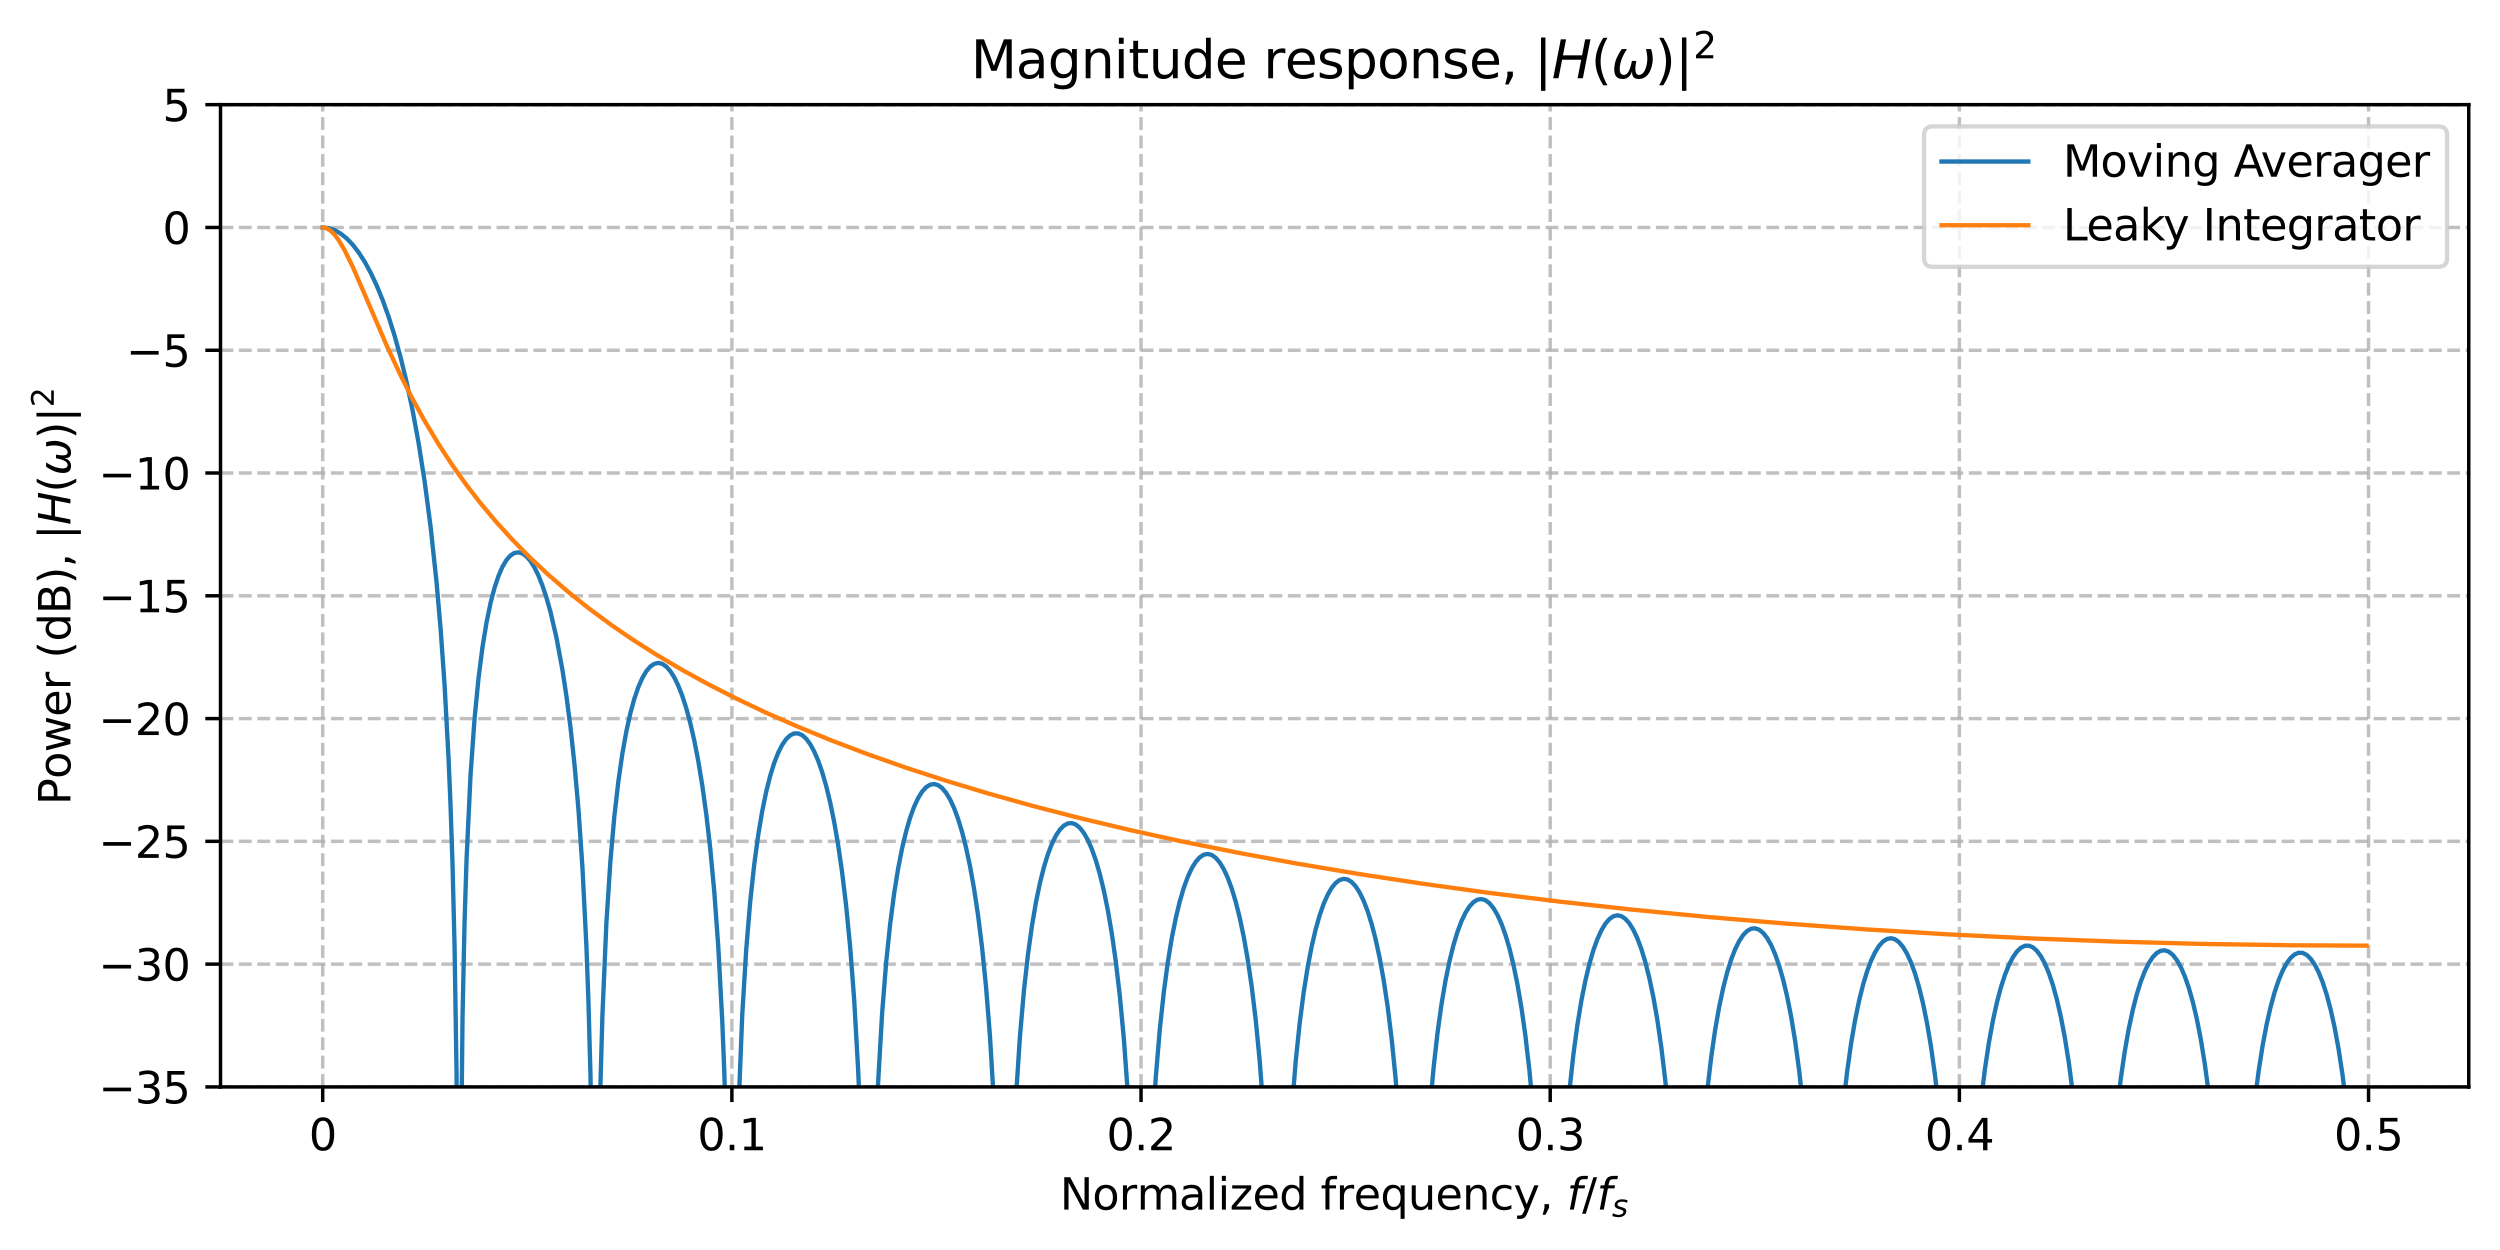 <?xml version="1.0" encoding="utf-8" standalone="no"?>
<!DOCTYPE svg PUBLIC "-//W3C//DTD SVG 1.1//EN"
  "http://www.w3.org/Graphics/SVG/1.1/DTD/svg11.dtd">
<svg xmlns:xlink="http://www.w3.org/1999/xlink" width="576pt" height="288pt" viewBox="0 0 576 288" xmlns="http://www.w3.org/2000/svg" version="1.1">
 <defs>
  <style type="text/css">*{stroke-linejoin: round; stroke-linecap: butt}</style>
 </defs>
 <g id="figure_1">
  <g id="patch_1">
   <path d="M 0 288 
L 576 288 
L 576 0 
L 0 0 
z
" style="fill: #ffffff"/>
  </g>
  <g id="axes_1">
   <g id="patch_2">
    <path d="M 50.805 250.422 
L 568.8 250.422 
L 568.8 24.12 
L 50.805 24.12 
z
" style="fill: #ffffff"/>
   </g>
   <g id="matplotlib.axis_1">
    <g id="xtick_1">
     <g id="line2d_1">
      <path d="M 74.35 250.422 
L 74.35 24.12 
" clip-path="url(#peb4219fd8f)" style="fill: none; stroke-dasharray: 2.96,1.28; stroke-dashoffset: 0; stroke: #b0b0b0; stroke-opacity: 0.8; stroke-width: 0.8"/>
     </g>
     <g id="line2d_2">
      <defs>
       <path id="m7672cf0f9c" d="M 0 0 
L 0 3.5 
" style="stroke: #000000; stroke-width: 0.8"/>
      </defs>
      <g>
       <use xlink:href="#m7672cf0f9c" x="74.35" y="250.422" style="stroke: #000000; stroke-width: 0.8"/>
      </g>
     </g>
     <g id="text_1">
      <!-- 0 -->
      <g transform="translate(71.169 265.02) scale(0.1 -0.1)">
       <defs>
        <path id="DejaVuSans-30" d="M 2034 4250 
Q 1547 4250 1301 3770 
Q 1056 3291 1056 2328 
Q 1056 1369 1301 889 
Q 1547 409 2034 409 
Q 2525 409 2770 889 
Q 3016 1369 3016 2328 
Q 3016 3291 2770 3770 
Q 2525 4250 2034 4250 
z
M 2034 4750 
Q 2819 4750 3233 4129 
Q 3647 3509 3647 2328 
Q 3647 1150 3233 529 
Q 2819 -91 2034 -91 
Q 1250 -91 836 529 
Q 422 1150 422 2328 
Q 422 3509 836 4129 
Q 1250 4750 2034 4750 
z
" transform="scale(0.016)"/>
       </defs>
       <use xlink:href="#DejaVuSans-30"/>
      </g>
     </g>
    </g>
    <g id="xtick_2">
     <g id="line2d_3">
      <path d="M 168.623 250.422 
L 168.623 24.12 
" clip-path="url(#peb4219fd8f)" style="fill: none; stroke-dasharray: 2.96,1.28; stroke-dashoffset: 0; stroke: #b0b0b0; stroke-opacity: 0.8; stroke-width: 0.8"/>
     </g>
     <g id="line2d_4">
      <g>
       <use xlink:href="#m7672cf0f9c" x="168.623" y="250.422" style="stroke: #000000; stroke-width: 0.8"/>
      </g>
     </g>
     <g id="text_2">
      <!-- 0.1 -->
      <g transform="translate(160.671 265.02) scale(0.1 -0.1)">
       <defs>
        <path id="DejaVuSans-2e" d="M 684 794 
L 1344 794 
L 1344 0 
L 684 0 
L 684 794 
z
" transform="scale(0.016)"/>
        <path id="DejaVuSans-31" d="M 794 531 
L 1825 531 
L 1825 4091 
L 703 3866 
L 703 4441 
L 1819 4666 
L 2450 4666 
L 2450 531 
L 3481 531 
L 3481 0 
L 794 0 
L 794 531 
z
" transform="scale(0.016)"/>
       </defs>
       <use xlink:href="#DejaVuSans-30"/>
       <use xlink:href="#DejaVuSans-2e" transform="translate(63.623 0)"/>
       <use xlink:href="#DejaVuSans-31" transform="translate(95.41 0)"/>
      </g>
     </g>
    </g>
    <g id="xtick_3">
     <g id="line2d_5">
      <path d="M 262.896 250.422 
L 262.896 24.12 
" clip-path="url(#peb4219fd8f)" style="fill: none; stroke-dasharray: 2.96,1.28; stroke-dashoffset: 0; stroke: #b0b0b0; stroke-opacity: 0.8; stroke-width: 0.8"/>
     </g>
     <g id="line2d_6">
      <g>
       <use xlink:href="#m7672cf0f9c" x="262.896" y="250.422" style="stroke: #000000; stroke-width: 0.8"/>
      </g>
     </g>
     <g id="text_3">
      <!-- 0.2 -->
      <g transform="translate(254.944 265.02) scale(0.1 -0.1)">
       <defs>
        <path id="DejaVuSans-32" d="M 1228 531 
L 3431 531 
L 3431 0 
L 469 0 
L 469 531 
Q 828 903 1448 1529 
Q 2069 2156 2228 2338 
Q 2531 2678 2651 2914 
Q 2772 3150 2772 3378 
Q 2772 3750 2511 3984 
Q 2250 4219 1831 4219 
Q 1534 4219 1204 4116 
Q 875 4013 500 3803 
L 500 4441 
Q 881 4594 1212 4672 
Q 1544 4750 1819 4750 
Q 2544 4750 2975 4387 
Q 3406 4025 3406 3419 
Q 3406 3131 3298 2873 
Q 3191 2616 2906 2266 
Q 2828 2175 2409 1742 
Q 1991 1309 1228 531 
z
" transform="scale(0.016)"/>
       </defs>
       <use xlink:href="#DejaVuSans-30"/>
       <use xlink:href="#DejaVuSans-2e" transform="translate(63.623 0)"/>
       <use xlink:href="#DejaVuSans-32" transform="translate(95.41 0)"/>
      </g>
     </g>
    </g>
    <g id="xtick_4">
     <g id="line2d_7">
      <path d="M 357.169 250.422 
L 357.169 24.12 
" clip-path="url(#peb4219fd8f)" style="fill: none; stroke-dasharray: 2.96,1.28; stroke-dashoffset: 0; stroke: #b0b0b0; stroke-opacity: 0.8; stroke-width: 0.8"/>
     </g>
     <g id="line2d_8">
      <g>
       <use xlink:href="#m7672cf0f9c" x="357.169" y="250.422" style="stroke: #000000; stroke-width: 0.8"/>
      </g>
     </g>
     <g id="text_4">
      <!-- 0.3 -->
      <g transform="translate(349.217 265.02) scale(0.1 -0.1)">
       <defs>
        <path id="DejaVuSans-33" d="M 2597 2516 
Q 3050 2419 3304 2112 
Q 3559 1806 3559 1356 
Q 3559 666 3084 287 
Q 2609 -91 1734 -91 
Q 1441 -91 1130 -33 
Q 819 25 488 141 
L 488 750 
Q 750 597 1062 519 
Q 1375 441 1716 441 
Q 2309 441 2620 675 
Q 2931 909 2931 1356 
Q 2931 1769 2642 2001 
Q 2353 2234 1838 2234 
L 1294 2234 
L 1294 2753 
L 1863 2753 
Q 2328 2753 2575 2939 
Q 2822 3125 2822 3475 
Q 2822 3834 2567 4026 
Q 2313 4219 1838 4219 
Q 1578 4219 1281 4162 
Q 984 4106 628 3988 
L 628 4550 
Q 988 4650 1302 4700 
Q 1616 4750 1894 4750 
Q 2613 4750 3031 4423 
Q 3450 4097 3450 3541 
Q 3450 3153 3228 2886 
Q 3006 2619 2597 2516 
z
" transform="scale(0.016)"/>
       </defs>
       <use xlink:href="#DejaVuSans-30"/>
       <use xlink:href="#DejaVuSans-2e" transform="translate(63.623 0)"/>
       <use xlink:href="#DejaVuSans-33" transform="translate(95.41 0)"/>
      </g>
     </g>
    </g>
    <g id="xtick_5">
     <g id="line2d_9">
      <path d="M 451.442 250.422 
L 451.442 24.12 
" clip-path="url(#peb4219fd8f)" style="fill: none; stroke-dasharray: 2.96,1.28; stroke-dashoffset: 0; stroke: #b0b0b0; stroke-opacity: 0.8; stroke-width: 0.8"/>
     </g>
     <g id="line2d_10">
      <g>
       <use xlink:href="#m7672cf0f9c" x="451.442" y="250.422" style="stroke: #000000; stroke-width: 0.8"/>
      </g>
     </g>
     <g id="text_5">
      <!-- 0.4 -->
      <g transform="translate(443.49 265.02) scale(0.1 -0.1)">
       <defs>
        <path id="DejaVuSans-34" d="M 2419 4116 
L 825 1625 
L 2419 1625 
L 2419 4116 
z
M 2253 4666 
L 3047 4666 
L 3047 1625 
L 3713 1625 
L 3713 1100 
L 3047 1100 
L 3047 0 
L 2419 0 
L 2419 1100 
L 313 1100 
L 313 1709 
L 2253 4666 
z
" transform="scale(0.016)"/>
       </defs>
       <use xlink:href="#DejaVuSans-30"/>
       <use xlink:href="#DejaVuSans-2e" transform="translate(63.623 0)"/>
       <use xlink:href="#DejaVuSans-34" transform="translate(95.41 0)"/>
      </g>
     </g>
    </g>
    <g id="xtick_6">
     <g id="line2d_11">
      <path d="M 545.715 250.422 
L 545.715 24.12 
" clip-path="url(#peb4219fd8f)" style="fill: none; stroke-dasharray: 2.96,1.28; stroke-dashoffset: 0; stroke: #b0b0b0; stroke-opacity: 0.8; stroke-width: 0.8"/>
     </g>
     <g id="line2d_12">
      <g>
       <use xlink:href="#m7672cf0f9c" x="545.715" y="250.422" style="stroke: #000000; stroke-width: 0.8"/>
      </g>
     </g>
     <g id="text_6">
      <!-- 0.5 -->
      <g transform="translate(537.764 265.02) scale(0.1 -0.1)">
       <defs>
        <path id="DejaVuSans-35" d="M 691 4666 
L 3169 4666 
L 3169 4134 
L 1269 4134 
L 1269 2991 
Q 1406 3038 1543 3061 
Q 1681 3084 1819 3084 
Q 2600 3084 3056 2656 
Q 3513 2228 3513 1497 
Q 3513 744 3044 326 
Q 2575 -91 1722 -91 
Q 1428 -91 1123 -41 
Q 819 9 494 109 
L 494 744 
Q 775 591 1075 516 
Q 1375 441 1709 441 
Q 2250 441 2565 725 
Q 2881 1009 2881 1497 
Q 2881 1984 2565 2268 
Q 2250 2553 1709 2553 
Q 1456 2553 1204 2497 
Q 953 2441 691 2322 
L 691 4666 
z
" transform="scale(0.016)"/>
       </defs>
       <use xlink:href="#DejaVuSans-30"/>
       <use xlink:href="#DejaVuSans-2e" transform="translate(63.623 0)"/>
       <use xlink:href="#DejaVuSans-35" transform="translate(95.41 0)"/>
      </g>
     </g>
    </g>
    <g id="text_7">
     <!-- Normalized frequency, $f/f_s$ -->
     <g transform="translate(244.202 278.7) scale(0.1 -0.1)">
      <defs>
       <path id="DejaVuSans-4e" d="M 628 4666 
L 1478 4666 
L 3547 763 
L 3547 4666 
L 4159 4666 
L 4159 0 
L 3309 0 
L 1241 3903 
L 1241 0 
L 628 0 
L 628 4666 
z
" transform="scale(0.016)"/>
       <path id="DejaVuSans-6f" d="M 1959 3097 
Q 1497 3097 1228 2736 
Q 959 2375 959 1747 
Q 959 1119 1226 758 
Q 1494 397 1959 397 
Q 2419 397 2687 759 
Q 2956 1122 2956 1747 
Q 2956 2369 2687 2733 
Q 2419 3097 1959 3097 
z
M 1959 3584 
Q 2709 3584 3137 3096 
Q 3566 2609 3566 1747 
Q 3566 888 3137 398 
Q 2709 -91 1959 -91 
Q 1206 -91 779 398 
Q 353 888 353 1747 
Q 353 2609 779 3096 
Q 1206 3584 1959 3584 
z
" transform="scale(0.016)"/>
       <path id="DejaVuSans-72" d="M 2631 2963 
Q 2534 3019 2420 3045 
Q 2306 3072 2169 3072 
Q 1681 3072 1420 2755 
Q 1159 2438 1159 1844 
L 1159 0 
L 581 0 
L 581 3500 
L 1159 3500 
L 1159 2956 
Q 1341 3275 1631 3429 
Q 1922 3584 2338 3584 
Q 2397 3584 2469 3576 
Q 2541 3569 2628 3553 
L 2631 2963 
z
" transform="scale(0.016)"/>
       <path id="DejaVuSans-6d" d="M 3328 2828 
Q 3544 3216 3844 3400 
Q 4144 3584 4550 3584 
Q 5097 3584 5394 3201 
Q 5691 2819 5691 2113 
L 5691 0 
L 5113 0 
L 5113 2094 
Q 5113 2597 4934 2840 
Q 4756 3084 4391 3084 
Q 3944 3084 3684 2787 
Q 3425 2491 3425 1978 
L 3425 0 
L 2847 0 
L 2847 2094 
Q 2847 2600 2669 2842 
Q 2491 3084 2119 3084 
Q 1678 3084 1418 2786 
Q 1159 2488 1159 1978 
L 1159 0 
L 581 0 
L 581 3500 
L 1159 3500 
L 1159 2956 
Q 1356 3278 1631 3431 
Q 1906 3584 2284 3584 
Q 2666 3584 2933 3390 
Q 3200 3197 3328 2828 
z
" transform="scale(0.016)"/>
       <path id="DejaVuSans-61" d="M 2194 1759 
Q 1497 1759 1228 1600 
Q 959 1441 959 1056 
Q 959 750 1161 570 
Q 1363 391 1709 391 
Q 2188 391 2477 730 
Q 2766 1069 2766 1631 
L 2766 1759 
L 2194 1759 
z
M 3341 1997 
L 3341 0 
L 2766 0 
L 2766 531 
Q 2569 213 2275 61 
Q 1981 -91 1556 -91 
Q 1019 -91 701 211 
Q 384 513 384 1019 
Q 384 1609 779 1909 
Q 1175 2209 1959 2209 
L 2766 2209 
L 2766 2266 
Q 2766 2663 2505 2880 
Q 2244 3097 1772 3097 
Q 1472 3097 1187 3025 
Q 903 2953 641 2809 
L 641 3341 
Q 956 3463 1253 3523 
Q 1550 3584 1831 3584 
Q 2591 3584 2966 3190 
Q 3341 2797 3341 1997 
z
" transform="scale(0.016)"/>
       <path id="DejaVuSans-6c" d="M 603 4863 
L 1178 4863 
L 1178 0 
L 603 0 
L 603 4863 
z
" transform="scale(0.016)"/>
       <path id="DejaVuSans-69" d="M 603 3500 
L 1178 3500 
L 1178 0 
L 603 0 
L 603 3500 
z
M 603 4863 
L 1178 4863 
L 1178 4134 
L 603 4134 
L 603 4863 
z
" transform="scale(0.016)"/>
       <path id="DejaVuSans-7a" d="M 353 3500 
L 3084 3500 
L 3084 2975 
L 922 459 
L 3084 459 
L 3084 0 
L 275 0 
L 275 525 
L 2438 3041 
L 353 3041 
L 353 3500 
z
" transform="scale(0.016)"/>
       <path id="DejaVuSans-65" d="M 3597 1894 
L 3597 1613 
L 953 1613 
Q 991 1019 1311 708 
Q 1631 397 2203 397 
Q 2534 397 2845 478 
Q 3156 559 3463 722 
L 3463 178 
Q 3153 47 2828 -22 
Q 2503 -91 2169 -91 
Q 1331 -91 842 396 
Q 353 884 353 1716 
Q 353 2575 817 3079 
Q 1281 3584 2069 3584 
Q 2775 3584 3186 3129 
Q 3597 2675 3597 1894 
z
M 3022 2063 
Q 3016 2534 2758 2815 
Q 2500 3097 2075 3097 
Q 1594 3097 1305 2825 
Q 1016 2553 972 2059 
L 3022 2063 
z
" transform="scale(0.016)"/>
       <path id="DejaVuSans-64" d="M 2906 2969 
L 2906 4863 
L 3481 4863 
L 3481 0 
L 2906 0 
L 2906 525 
Q 2725 213 2448 61 
Q 2172 -91 1784 -91 
Q 1150 -91 751 415 
Q 353 922 353 1747 
Q 353 2572 751 3078 
Q 1150 3584 1784 3584 
Q 2172 3584 2448 3432 
Q 2725 3281 2906 2969 
z
M 947 1747 
Q 947 1113 1208 752 
Q 1469 391 1925 391 
Q 2381 391 2643 752 
Q 2906 1113 2906 1747 
Q 2906 2381 2643 2742 
Q 2381 3103 1925 3103 
Q 1469 3103 1208 2742 
Q 947 2381 947 1747 
z
" transform="scale(0.016)"/>
       <path id="DejaVuSans-20" transform="scale(0.016)"/>
       <path id="DejaVuSans-66" d="M 2375 4863 
L 2375 4384 
L 1825 4384 
Q 1516 4384 1395 4259 
Q 1275 4134 1275 3809 
L 1275 3500 
L 2222 3500 
L 2222 3053 
L 1275 3053 
L 1275 0 
L 697 0 
L 697 3053 
L 147 3053 
L 147 3500 
L 697 3500 
L 697 3744 
Q 697 4328 969 4595 
Q 1241 4863 1831 4863 
L 2375 4863 
z
" transform="scale(0.016)"/>
       <path id="DejaVuSans-71" d="M 947 1747 
Q 947 1113 1208 752 
Q 1469 391 1925 391 
Q 2381 391 2643 752 
Q 2906 1113 2906 1747 
Q 2906 2381 2643 2742 
Q 2381 3103 1925 3103 
Q 1469 3103 1208 2742 
Q 947 2381 947 1747 
z
M 2906 525 
Q 2725 213 2448 61 
Q 2172 -91 1784 -91 
Q 1150 -91 751 415 
Q 353 922 353 1747 
Q 353 2572 751 3078 
Q 1150 3584 1784 3584 
Q 2172 3584 2448 3432 
Q 2725 3281 2906 2969 
L 2906 3500 
L 3481 3500 
L 3481 -1331 
L 2906 -1331 
L 2906 525 
z
" transform="scale(0.016)"/>
       <path id="DejaVuSans-75" d="M 544 1381 
L 544 3500 
L 1119 3500 
L 1119 1403 
Q 1119 906 1312 657 
Q 1506 409 1894 409 
Q 2359 409 2629 706 
Q 2900 1003 2900 1516 
L 2900 3500 
L 3475 3500 
L 3475 0 
L 2900 0 
L 2900 538 
Q 2691 219 2414 64 
Q 2138 -91 1772 -91 
Q 1169 -91 856 284 
Q 544 659 544 1381 
z
M 1991 3584 
L 1991 3584 
z
" transform="scale(0.016)"/>
       <path id="DejaVuSans-6e" d="M 3513 2113 
L 3513 0 
L 2938 0 
L 2938 2094 
Q 2938 2591 2744 2837 
Q 2550 3084 2163 3084 
Q 1697 3084 1428 2787 
Q 1159 2491 1159 1978 
L 1159 0 
L 581 0 
L 581 3500 
L 1159 3500 
L 1159 2956 
Q 1366 3272 1645 3428 
Q 1925 3584 2291 3584 
Q 2894 3584 3203 3211 
Q 3513 2838 3513 2113 
z
" transform="scale(0.016)"/>
       <path id="DejaVuSans-63" d="M 3122 3366 
L 3122 2828 
Q 2878 2963 2633 3030 
Q 2388 3097 2138 3097 
Q 1578 3097 1268 2742 
Q 959 2388 959 1747 
Q 959 1106 1268 751 
Q 1578 397 2138 397 
Q 2388 397 2633 464 
Q 2878 531 3122 666 
L 3122 134 
Q 2881 22 2623 -34 
Q 2366 -91 2075 -91 
Q 1284 -91 818 406 
Q 353 903 353 1747 
Q 353 2603 823 3093 
Q 1294 3584 2113 3584 
Q 2378 3584 2631 3529 
Q 2884 3475 3122 3366 
z
" transform="scale(0.016)"/>
       <path id="DejaVuSans-79" d="M 2059 -325 
Q 1816 -950 1584 -1140 
Q 1353 -1331 966 -1331 
L 506 -1331 
L 506 -850 
L 844 -850 
Q 1081 -850 1212 -737 
Q 1344 -625 1503 -206 
L 1606 56 
L 191 3500 
L 800 3500 
L 1894 763 
L 2988 3500 
L 3597 3500 
L 2059 -325 
z
" transform="scale(0.016)"/>
       <path id="DejaVuSans-2c" d="M 750 794 
L 1409 794 
L 1409 256 
L 897 -744 
L 494 -744 
L 750 256 
L 750 794 
z
" transform="scale(0.016)"/>
       <path id="DejaVuSans-Oblique-66" d="M 3059 4863 
L 2969 4384 
L 2419 4384 
Q 2106 4384 1964 4261 
Q 1822 4138 1753 3809 
L 1691 3500 
L 2638 3500 
L 2553 3053 
L 1606 3053 
L 1013 0 
L 434 0 
L 1031 3053 
L 481 3053 
L 563 3500 
L 1113 3500 
L 1159 3744 
Q 1278 4363 1576 4613 
Q 1875 4863 2516 4863 
L 3059 4863 
z
" transform="scale(0.016)"/>
       <path id="DejaVuSans-2f" d="M 1625 4666 
L 2156 4666 
L 531 -594 
L 0 -594 
L 1625 4666 
z
" transform="scale(0.016)"/>
       <path id="DejaVuSans-Oblique-73" d="M 3200 3397 
L 3091 2853 
Q 2863 2978 2609 3040 
Q 2356 3103 2088 3103 
Q 1634 3103 1373 2948 
Q 1113 2794 1113 2528 
Q 1113 2219 1719 2053 
Q 1766 2041 1788 2034 
L 1972 1978 
Q 2547 1819 2739 1644 
Q 2931 1469 2931 1166 
Q 2931 609 2489 259 
Q 2047 -91 1331 -91 
Q 1053 -91 747 -37 
Q 441 16 72 128 
L 184 722 
Q 500 559 806 475 
Q 1113 391 1394 391 
Q 1816 391 2080 572 
Q 2344 753 2344 1031 
Q 2344 1331 1650 1516 
L 1591 1531 
L 1394 1581 
Q 956 1697 753 1886 
Q 550 2075 550 2369 
Q 550 2928 970 3256 
Q 1391 3584 2113 3584 
Q 2397 3584 2667 3537 
Q 2938 3491 3200 3397 
z
" transform="scale(0.016)"/>
      </defs>
      <use xlink:href="#DejaVuSans-4e" transform="translate(0 0.016)"/>
      <use xlink:href="#DejaVuSans-6f" transform="translate(74.805 0.016)"/>
      <use xlink:href="#DejaVuSans-72" transform="translate(135.986 0.016)"/>
      <use xlink:href="#DejaVuSans-6d" transform="translate(177.1 0.016)"/>
      <use xlink:href="#DejaVuSans-61" transform="translate(274.512 0.016)"/>
      <use xlink:href="#DejaVuSans-6c" transform="translate(335.791 0.016)"/>
      <use xlink:href="#DejaVuSans-69" transform="translate(363.574 0.016)"/>
      <use xlink:href="#DejaVuSans-7a" transform="translate(391.357 0.016)"/>
      <use xlink:href="#DejaVuSans-65" transform="translate(443.848 0.016)"/>
      <use xlink:href="#DejaVuSans-64" transform="translate(505.371 0.016)"/>
      <use xlink:href="#DejaVuSans-20" transform="translate(568.848 0.016)"/>
      <use xlink:href="#DejaVuSans-66" transform="translate(600.635 0.016)"/>
      <use xlink:href="#DejaVuSans-72" transform="translate(635.84 0.016)"/>
      <use xlink:href="#DejaVuSans-65" transform="translate(676.953 0.016)"/>
      <use xlink:href="#DejaVuSans-71" transform="translate(738.477 0.016)"/>
      <use xlink:href="#DejaVuSans-75" transform="translate(801.953 0.016)"/>
      <use xlink:href="#DejaVuSans-65" transform="translate(865.332 0.016)"/>
      <use xlink:href="#DejaVuSans-6e" transform="translate(926.855 0.016)"/>
      <use xlink:href="#DejaVuSans-63" transform="translate(990.234 0.016)"/>
      <use xlink:href="#DejaVuSans-79" transform="translate(1045.215 0.016)"/>
      <use xlink:href="#DejaVuSans-2c" transform="translate(1104.395 0.016)"/>
      <use xlink:href="#DejaVuSans-20" transform="translate(1136.182 0.016)"/>
      <use xlink:href="#DejaVuSans-Oblique-66" transform="translate(1167.969 0.016)"/>
      <use xlink:href="#DejaVuSans-2f" transform="translate(1203.174 0.016)"/>
      <use xlink:href="#DejaVuSans-Oblique-66" transform="translate(1236.865 0.016)"/>
      <use xlink:href="#DejaVuSans-Oblique-73" transform="translate(1272.07 -16.391) scale(0.7)"/>
     </g>
    </g>
   </g>
   <g id="matplotlib.axis_2">
    <g id="ytick_1">
     <g id="line2d_13">
      <path d="M 50.805 250.422 
L 568.8 250.422 
" clip-path="url(#peb4219fd8f)" style="fill: none; stroke-dasharray: 2.96,1.28; stroke-dashoffset: 0; stroke: #b0b0b0; stroke-opacity: 0.8; stroke-width: 0.8"/>
     </g>
     <g id="line2d_14">
      <defs>
       <path id="m9026d14efa" d="M 0 0 
L -3.5 0 
" style="stroke: #000000; stroke-width: 0.8"/>
      </defs>
      <g>
       <use xlink:href="#m9026d14efa" x="50.805" y="250.422" style="stroke: #000000; stroke-width: 0.8"/>
      </g>
     </g>
     <g id="text_8">
      <!-- −35 -->
      <g transform="translate(22.7 254.221) scale(0.1 -0.1)">
       <defs>
        <path id="DejaVuSans-2212" d="M 678 2272 
L 4684 2272 
L 4684 1741 
L 678 1741 
L 678 2272 
z
" transform="scale(0.016)"/>
       </defs>
       <use xlink:href="#DejaVuSans-2212"/>
       <use xlink:href="#DejaVuSans-33" transform="translate(83.789 0)"/>
       <use xlink:href="#DejaVuSans-35" transform="translate(147.412 0)"/>
      </g>
     </g>
    </g>
    <g id="ytick_2">
     <g id="line2d_15">
      <path d="M 50.805 222.134 
L 568.8 222.134 
" clip-path="url(#peb4219fd8f)" style="fill: none; stroke-dasharray: 2.96,1.28; stroke-dashoffset: 0; stroke: #b0b0b0; stroke-opacity: 0.8; stroke-width: 0.8"/>
     </g>
     <g id="line2d_16">
      <g>
       <use xlink:href="#m9026d14efa" x="50.805" y="222.134" style="stroke: #000000; stroke-width: 0.8"/>
      </g>
     </g>
     <g id="text_9">
      <!-- −30 -->
      <g transform="translate(22.7 225.933) scale(0.1 -0.1)">
       <use xlink:href="#DejaVuSans-2212"/>
       <use xlink:href="#DejaVuSans-33" transform="translate(83.789 0)"/>
       <use xlink:href="#DejaVuSans-30" transform="translate(147.412 0)"/>
      </g>
     </g>
    </g>
    <g id="ytick_3">
     <g id="line2d_17">
      <path d="M 50.805 193.846 
L 568.8 193.846 
" clip-path="url(#peb4219fd8f)" style="fill: none; stroke-dasharray: 2.96,1.28; stroke-dashoffset: 0; stroke: #b0b0b0; stroke-opacity: 0.8; stroke-width: 0.8"/>
     </g>
     <g id="line2d_18">
      <g>
       <use xlink:href="#m9026d14efa" x="50.805" y="193.846" style="stroke: #000000; stroke-width: 0.8"/>
      </g>
     </g>
     <g id="text_10">
      <!-- −25 -->
      <g transform="translate(22.7 197.646) scale(0.1 -0.1)">
       <use xlink:href="#DejaVuSans-2212"/>
       <use xlink:href="#DejaVuSans-32" transform="translate(83.789 0)"/>
       <use xlink:href="#DejaVuSans-35" transform="translate(147.412 0)"/>
      </g>
     </g>
    </g>
    <g id="ytick_4">
     <g id="line2d_19">
      <path d="M 50.805 165.559 
L 568.8 165.559 
" clip-path="url(#peb4219fd8f)" style="fill: none; stroke-dasharray: 2.96,1.28; stroke-dashoffset: 0; stroke: #b0b0b0; stroke-opacity: 0.8; stroke-width: 0.8"/>
     </g>
     <g id="line2d_20">
      <g>
       <use xlink:href="#m9026d14efa" x="50.805" y="165.559" style="stroke: #000000; stroke-width: 0.8"/>
      </g>
     </g>
     <g id="text_11">
      <!-- −20 -->
      <g transform="translate(22.7 169.358) scale(0.1 -0.1)">
       <use xlink:href="#DejaVuSans-2212"/>
       <use xlink:href="#DejaVuSans-32" transform="translate(83.789 0)"/>
       <use xlink:href="#DejaVuSans-30" transform="translate(147.412 0)"/>
      </g>
     </g>
    </g>
    <g id="ytick_5">
     <g id="line2d_21">
      <path d="M 50.805 137.271 
L 568.8 137.271 
" clip-path="url(#peb4219fd8f)" style="fill: none; stroke-dasharray: 2.96,1.28; stroke-dashoffset: 0; stroke: #b0b0b0; stroke-opacity: 0.8; stroke-width: 0.8"/>
     </g>
     <g id="line2d_22">
      <g>
       <use xlink:href="#m9026d14efa" x="50.805" y="137.271" style="stroke: #000000; stroke-width: 0.8"/>
      </g>
     </g>
     <g id="text_12">
      <!-- −15 -->
      <g transform="translate(22.7 141.07) scale(0.1 -0.1)">
       <use xlink:href="#DejaVuSans-2212"/>
       <use xlink:href="#DejaVuSans-31" transform="translate(83.789 0)"/>
       <use xlink:href="#DejaVuSans-35" transform="translate(147.412 0)"/>
      </g>
     </g>
    </g>
    <g id="ytick_6">
     <g id="line2d_23">
      <path d="M 50.805 108.983 
L 568.8 108.983 
" clip-path="url(#peb4219fd8f)" style="fill: none; stroke-dasharray: 2.96,1.28; stroke-dashoffset: 0; stroke: #b0b0b0; stroke-opacity: 0.8; stroke-width: 0.8"/>
     </g>
     <g id="line2d_24">
      <g>
       <use xlink:href="#m9026d14efa" x="50.805" y="108.983" style="stroke: #000000; stroke-width: 0.8"/>
      </g>
     </g>
     <g id="text_13">
      <!-- −10 -->
      <g transform="translate(22.7 112.782) scale(0.1 -0.1)">
       <use xlink:href="#DejaVuSans-2212"/>
       <use xlink:href="#DejaVuSans-31" transform="translate(83.789 0)"/>
       <use xlink:href="#DejaVuSans-30" transform="translate(147.412 0)"/>
      </g>
     </g>
    </g>
    <g id="ytick_7">
     <g id="line2d_25">
      <path d="M 50.805 80.695 
L 568.8 80.695 
" clip-path="url(#peb4219fd8f)" style="fill: none; stroke-dasharray: 2.96,1.28; stroke-dashoffset: 0; stroke: #b0b0b0; stroke-opacity: 0.8; stroke-width: 0.8"/>
     </g>
     <g id="line2d_26">
      <g>
       <use xlink:href="#m9026d14efa" x="50.805" y="80.695" style="stroke: #000000; stroke-width: 0.8"/>
      </g>
     </g>
     <g id="text_14">
      <!-- −5 -->
      <g transform="translate(29.062 84.495) scale(0.1 -0.1)">
       <use xlink:href="#DejaVuSans-2212"/>
       <use xlink:href="#DejaVuSans-35" transform="translate(83.789 0)"/>
      </g>
     </g>
    </g>
    <g id="ytick_8">
     <g id="line2d_27">
      <path d="M 50.805 52.408 
L 568.8 52.408 
" clip-path="url(#peb4219fd8f)" style="fill: none; stroke-dasharray: 2.96,1.28; stroke-dashoffset: 0; stroke: #b0b0b0; stroke-opacity: 0.8; stroke-width: 0.8"/>
     </g>
     <g id="line2d_28">
      <g>
       <use xlink:href="#m9026d14efa" x="50.805" y="52.408" style="stroke: #000000; stroke-width: 0.8"/>
      </g>
     </g>
     <g id="text_15">
      <!-- 0 -->
      <g transform="translate(37.442 56.207) scale(0.1 -0.1)">
       <use xlink:href="#DejaVuSans-30"/>
      </g>
     </g>
    </g>
    <g id="ytick_9">
     <g id="line2d_29">
      <path d="M 50.805 24.12 
L 568.8 24.12 
" clip-path="url(#peb4219fd8f)" style="fill: none; stroke-dasharray: 2.96,1.28; stroke-dashoffset: 0; stroke: #b0b0b0; stroke-opacity: 0.8; stroke-width: 0.8"/>
     </g>
     <g id="line2d_30">
      <g>
       <use xlink:href="#m9026d14efa" x="50.805" y="24.12" style="stroke: #000000; stroke-width: 0.8"/>
      </g>
     </g>
     <g id="text_16">
      <!-- 5 -->
      <g transform="translate(37.442 27.919) scale(0.1 -0.1)">
       <use xlink:href="#DejaVuSans-35"/>
      </g>
     </g>
    </g>
    <g id="text_17">
     <!-- Power (dB), $|H(\omega)|^2$ -->
     <g transform="translate(16.3 185.471) rotate(-90) scale(0.1 -0.1)">
      <defs>
       <path id="DejaVuSans-50" d="M 1259 4147 
L 1259 2394 
L 2053 2394 
Q 2494 2394 2734 2622 
Q 2975 2850 2975 3272 
Q 2975 3691 2734 3919 
Q 2494 4147 2053 4147 
L 1259 4147 
z
M 628 4666 
L 2053 4666 
Q 2838 4666 3239 4311 
Q 3641 3956 3641 3272 
Q 3641 2581 3239 2228 
Q 2838 1875 2053 1875 
L 1259 1875 
L 1259 0 
L 628 0 
L 628 4666 
z
" transform="scale(0.016)"/>
       <path id="DejaVuSans-77" d="M 269 3500 
L 844 3500 
L 1563 769 
L 2278 3500 
L 2956 3500 
L 3675 769 
L 4391 3500 
L 4966 3500 
L 4050 0 
L 3372 0 
L 2619 2869 
L 1863 0 
L 1184 0 
L 269 3500 
z
" transform="scale(0.016)"/>
       <path id="DejaVuSans-28" d="M 1984 4856 
Q 1566 4138 1362 3434 
Q 1159 2731 1159 2009 
Q 1159 1288 1364 580 
Q 1569 -128 1984 -844 
L 1484 -844 
Q 1016 -109 783 600 
Q 550 1309 550 2009 
Q 550 2706 781 3412 
Q 1013 4119 1484 4856 
L 1984 4856 
z
" transform="scale(0.016)"/>
       <path id="DejaVuSans-42" d="M 1259 2228 
L 1259 519 
L 2272 519 
Q 2781 519 3026 730 
Q 3272 941 3272 1375 
Q 3272 1813 3026 2020 
Q 2781 2228 2272 2228 
L 1259 2228 
z
M 1259 4147 
L 1259 2741 
L 2194 2741 
Q 2656 2741 2882 2914 
Q 3109 3088 3109 3444 
Q 3109 3797 2882 3972 
Q 2656 4147 2194 4147 
L 1259 4147 
z
M 628 4666 
L 2241 4666 
Q 2963 4666 3353 4366 
Q 3744 4066 3744 3513 
Q 3744 3084 3544 2831 
Q 3344 2578 2956 2516 
Q 3422 2416 3680 2098 
Q 3938 1781 3938 1306 
Q 3938 681 3513 340 
Q 3088 0 2303 0 
L 628 0 
L 628 4666 
z
" transform="scale(0.016)"/>
       <path id="DejaVuSans-29" d="M 513 4856 
L 1013 4856 
Q 1481 4119 1714 3412 
Q 1947 2706 1947 2009 
Q 1947 1309 1714 600 
Q 1481 -109 1013 -844 
L 513 -844 
Q 928 -128 1133 580 
Q 1338 1288 1338 2009 
Q 1338 2731 1133 3434 
Q 928 4138 513 4856 
z
" transform="scale(0.016)"/>
       <path id="DejaVuSans-7c" d="M 1344 4891 
L 1344 -1509 
L 813 -1509 
L 813 4891 
L 1344 4891 
z
" transform="scale(0.016)"/>
       <path id="DejaVuSans-Oblique-48" d="M 1081 4666 
L 1716 4666 
L 1344 2753 
L 3634 2753 
L 4006 4666 
L 4641 4666 
L 3731 0 
L 3097 0 
L 3531 2222 
L 1241 2222 
L 806 0 
L 172 0 
L 1081 4666 
z
" transform="scale(0.016)"/>
       <path id="DejaVuSans-Oblique-3c9" d="M 1369 -91 
Q 72 -91 434 1766 
Q 575 2500 1256 3500 
L 1875 3500 
Q 1231 2500 1088 1750 
Q 819 397 1519 397 
Q 2166 397 2478 2078 
L 3009 2078 
Q 2669 388 3316 397 
Q 4013 403 4275 1750 
Q 4419 2500 4169 3500 
L 4788 3500 
Q 5075 2500 4934 1766 
Q 4578 -94 3278 -91 
Q 2428 -88 2503 844 
Q 2194 -91 1369 -91 
z
" transform="scale(0.016)"/>
      </defs>
      <use xlink:href="#DejaVuSans-50" transform="translate(0 0.766)"/>
      <use xlink:href="#DejaVuSans-6f" transform="translate(60.303 0.766)"/>
      <use xlink:href="#DejaVuSans-77" transform="translate(121.484 0.766)"/>
      <use xlink:href="#DejaVuSans-65" transform="translate(203.271 0.766)"/>
      <use xlink:href="#DejaVuSans-72" transform="translate(264.795 0.766)"/>
      <use xlink:href="#DejaVuSans-20" transform="translate(305.908 0.766)"/>
      <use xlink:href="#DejaVuSans-28" transform="translate(337.695 0.766)"/>
      <use xlink:href="#DejaVuSans-64" transform="translate(376.709 0.766)"/>
      <use xlink:href="#DejaVuSans-42" transform="translate(440.186 0.766)"/>
      <use xlink:href="#DejaVuSans-29" transform="translate(508.789 0.766)"/>
      <use xlink:href="#DejaVuSans-2c" transform="translate(547.803 0.766)"/>
      <use xlink:href="#DejaVuSans-20" transform="translate(579.59 0.766)"/>
      <use xlink:href="#DejaVuSans-7c" transform="translate(611.377 0.766)"/>
      <use xlink:href="#DejaVuSans-Oblique-48" transform="translate(645.068 0.766)"/>
      <use xlink:href="#DejaVuSans-28" transform="translate(720.264 0.766)"/>
      <use xlink:href="#DejaVuSans-Oblique-3c9" transform="translate(759.277 0.766)"/>
      <use xlink:href="#DejaVuSans-29" transform="translate(843.018 0.766)"/>
      <use xlink:href="#DejaVuSans-7c" transform="translate(882.031 0.766)"/>
      <use xlink:href="#DejaVuSans-32" transform="translate(916.68 39.047) scale(0.7)"/>
     </g>
    </g>
   </g>
   <g id="line2d_31">
    <path d="M 74.35 52.408 
L 75.731 52.564 
L 77.112 53.033 
L 78.493 53.819 
L 79.874 54.929 
L 81.255 56.37 
L 82.636 58.156 
L 84.017 60.302 
L 85.398 62.828 
L 86.779 65.761 
L 88.159 69.133 
L 89.54 72.985 
L 90.921 77.372 
L 92.302 82.362 
L 93.683 88.05 
L 95.064 94.561 
L 96.445 102.077 
L 97.826 110.864 
L 99.207 121.343 
L 100.588 134.234 
L 101.509 144.804 
L 102.429 157.806 
L 103.35 174.768 
L 103.81 185.721 
L 104.271 199.473 
L 104.731 218.084 
L 105.191 247.355 
L 105.439 289 
M 105.986 289 
L 106.572 234.11 
L 107.032 212.5 
L 107.493 197.975 
L 108.413 178.564 
L 109.334 165.634 
L 110.255 156.214 
L 111.175 149.026 
L 112.096 143.404 
L 113.017 138.955 
L 113.937 135.435 
L 114.858 132.676 
L 115.779 130.563 
L 116.699 129.017 
L 117.62 127.976 
L 118.54 127.399 
L 119.461 127.256 
L 120.382 127.528 
L 121.302 128.201 
L 122.223 129.272 
L 123.144 130.744 
L 124.064 132.627 
L 124.985 134.939 
L 125.905 137.707 
L 126.826 140.97 
L 128.207 146.914 
L 129.588 154.369 
L 130.509 160.391 
L 131.429 167.492 
L 132.35 175.996 
L 133.271 186.437 
L 134.191 199.786 
L 135.112 218.099 
L 135.572 230.571 
L 136.032 247.178 
L 136.493 272.141 
L 136.641 289 
M 137.762 289 
L 137.874 275.386 
L 138.334 250.257 
L 138.794 233.983 
L 139.715 212.597 
L 140.636 198.404 
L 141.556 188.002 
L 142.477 179.978 
L 143.398 173.61 
L 144.318 168.48 
L 145.239 164.323 
L 146.159 160.966 
L 147.08 158.286 
L 148.001 156.197 
L 148.921 154.637 
L 149.842 153.56 
L 150.763 152.935 
L 151.683 152.74 
L 152.604 152.961 
L 153.525 153.592 
L 154.445 154.634 
L 155.366 156.097 
L 156.286 157.996 
L 157.207 160.358 
L 158.128 163.218 
L 159.048 166.627 
L 159.969 170.656 
L 160.89 175.4 
L 161.81 180.997 
L 162.731 187.646 
L 163.652 195.654 
L 164.572 205.518 
L 165.493 218.125 
L 166.413 235.315 
L 166.874 246.883 
L 167.334 262.011 
L 167.853 289 
M 169.417 289 
L 169.636 274.972 
L 170.096 256.882 
L 171.017 233.77 
L 171.937 218.66 
L 172.858 207.634 
L 173.779 199.126 
L 174.699 192.353 
L 175.62 186.867 
L 176.54 182.388 
L 177.461 178.732 
L 178.382 175.772 
L 179.302 173.417 
L 180.223 171.601 
L 181.144 170.279 
L 182.064 169.415 
L 182.985 168.986 
L 183.905 168.979 
L 184.826 169.385 
L 185.747 170.206 
L 186.667 171.449 
L 187.588 173.129 
L 188.509 175.269 
L 189.429 177.906 
L 190.35 181.087 
L 191.271 184.879 
L 192.191 189.374 
L 193.112 194.704 
L 194.032 201.057 
L 194.953 208.722 
L 195.874 218.162 
L 196.794 230.194 
L 197.715 246.467 
L 198.175 257.285 
L 198.636 271.202 
L 199.056 289 
M 201.065 289 
L 201.398 274.389 
L 202.318 249.449 
L 203.239 233.469 
L 204.159 221.897 
L 205.08 212.994 
L 206.001 205.907 
L 206.921 200.155 
L 207.842 195.444 
L 208.763 191.577 
L 209.683 188.423 
L 210.604 185.885 
L 211.525 183.897 
L 212.445 182.408 
L 213.366 181.384 
L 214.286 180.798 
L 215.207 180.637 
L 216.128 180.891 
L 217.048 181.561 
L 217.969 182.652 
L 218.89 184.18 
L 219.81 186.165 
L 220.731 188.643 
L 221.652 191.658 
L 222.572 195.276 
L 223.493 199.584 
L 224.413 204.707 
L 225.334 210.825 
L 226.255 218.21 
L 227.175 227.294 
L 228.096 238.83 
L 229.017 254.304 
L 229.477 264.472 
L 230.242 289 
M 232.7 289 
L 233.159 273.634 
L 234.08 252.824 
L 235.001 238.69 
L 235.921 228.161 
L 236.842 219.923 
L 237.763 213.297 
L 238.683 207.884 
L 239.604 203.431 
L 240.525 199.769 
L 241.445 196.782 
L 242.366 194.385 
L 243.286 192.517 
L 244.207 191.136 
L 245.128 190.209 
L 246.048 189.716 
L 246.969 189.643 
L 247.89 189.986 
L 248.81 190.746 
L 249.731 191.933 
L 250.652 193.564 
L 251.572 195.664 
L 252.493 198.272 
L 253.413 201.44 
L 254.334 205.24 
L 255.255 209.772 
L 256.175 215.177 
L 257.096 221.665 
L 258.017 229.553 
L 258.937 239.367 
L 259.858 252.055 
L 260.779 269.617 
L 261.451 289 
M 264.356 289 
L 264.461 285.136 
L 265.382 262.913 
L 266.302 248.08 
L 267.223 237.114 
L 268.144 228.569 
L 269.064 221.704 
L 269.985 216.096 
L 270.906 211.477 
L 271.826 207.668 
L 272.747 204.547 
L 273.667 202.027 
L 274.588 200.044 
L 275.509 198.552 
L 276.429 197.519 
L 277.35 196.922 
L 278.271 196.747 
L 279.191 196.989 
L 280.112 197.647 
L 281.032 198.731 
L 281.953 200.257 
L 282.874 202.248 
L 283.794 204.742 
L 284.715 207.788 
L 285.636 211.456 
L 286.556 215.84 
L 287.477 221.076 
L 288.398 227.361 
L 289.318 234.996 
L 290.239 244.47 
L 291.159 256.652 
L 292.08 273.331 
L 292.679 289 
M 295.982 289 
L 296.683 271.593 
L 297.604 256.017 
L 298.525 244.605 
L 299.445 235.75 
L 300.366 228.653 
L 301.286 222.857 
L 302.207 218.08 
L 303.128 214.133 
L 304.048 210.889 
L 304.969 208.256 
L 305.89 206.168 
L 306.81 204.576 
L 307.731 203.447 
L 308.652 202.757 
L 309.572 202.491 
L 310.493 202.642 
L 311.413 203.209 
L 312.334 204.201 
L 313.255 205.632 
L 314.175 207.525 
L 315.096 209.915 
L 316.017 212.85 
L 316.937 216.396 
L 317.858 220.644 
L 318.779 225.723 
L 319.699 231.821 
L 320.62 239.22 
L 321.54 248.377 
L 322.461 260.092 
L 323.382 275.971 
L 323.926 289 
M 327.579 289 
L 328.445 270.296 
L 329.366 256.493 
L 330.286 246.115 
L 331.207 237.943 
L 332.128 231.334 
L 333.048 225.909 
L 333.969 221.424 
L 334.89 217.718 
L 335.81 214.677 
L 336.731 212.221 
L 337.652 210.29 
L 338.572 208.842 
L 339.493 207.847 
L 340.413 207.285 
L 341.334 207.143 
L 342.255 207.418 
L 343.175 208.111 
L 344.096 209.233 
L 345.017 210.802 
L 345.937 212.845 
L 346.858 215.4 
L 347.779 218.523 
L 348.699 222.286 
L 349.62 226.794 
L 350.54 232.194 
L 351.461 238.702 
L 352.382 246.653 
L 353.302 256.601 
L 354.223 269.559 
L 355.144 287.706 
L 355.191 289 
M 359.172 289 
L 359.747 276.611 
L 360.667 262.172 
L 361.588 251.402 
L 362.509 242.956 
L 363.429 236.139 
L 364.35 230.546 
L 365.271 225.922 
L 366.191 222.094 
L 367.112 218.945 
L 368.033 216.39 
L 368.953 214.367 
L 369.874 212.832 
L 370.794 211.753 
L 371.715 211.11 
L 372.636 210.888 
L 373.556 211.083 
L 374.477 211.696 
L 375.398 212.737 
L 376.318 214.221 
L 377.239 216.174 
L 378.159 218.635 
L 379.08 221.655 
L 380.001 225.304 
L 380.921 229.682 
L 381.842 234.929 
L 382.763 241.25 
L 383.683 248.96 
L 384.604 258.574 
L 385.525 271.02 
L 386.475 289 
M 390.737 289 
L 391.509 274.031 
L 392.429 261.143 
L 393.35 251.312 
L 394.271 243.502 
L 395.191 237.149 
L 396.112 231.914 
L 397.033 227.576 
L 397.953 223.988 
L 398.874 221.043 
L 399.794 218.668 
L 400.715 216.807 
L 401.636 215.421 
L 402.556 214.483 
L 403.477 213.974 
L 404.398 213.884 
L 405.318 214.211 
L 406.239 214.958 
L 407.16 216.138 
L 408.08 217.77 
L 409.001 219.884 
L 409.921 222.522 
L 410.842 225.742 
L 411.763 229.625 
L 412.683 234.282 
L 413.604 239.874 
L 414.525 246.64 
L 415.445 254.952 
L 416.366 265.443 
L 417.286 279.303 
L 417.78 289 
M 422.275 289 
L 422.81 278.641 
L 423.731 265.198 
L 424.652 255.015 
L 425.572 246.956 
L 426.493 240.412 
L 427.413 235.023 
L 428.334 230.556 
L 429.255 226.855 
L 430.175 223.81 
L 431.096 221.343 
L 432.017 219.397 
L 432.937 217.931 
L 433.858 216.915 
L 434.779 216.331 
L 435.699 216.166 
L 436.62 216.418 
L 437.54 217.09 
L 438.461 218.192 
L 439.382 219.744 
L 440.302 221.773 
L 441.223 224.319 
L 442.144 227.439 
L 443.064 231.21 
L 443.985 235.737 
L 444.906 241.174 
L 445.826 247.747 
L 446.747 255.806 
L 447.667 265.937 
L 448.588 279.223 
L 449.106 289 
M 453.793 289 
L 454.572 275.138 
L 455.493 263.061 
L 456.413 253.733 
L 457.334 246.266 
L 458.255 240.161 
L 459.175 235.114 
L 460.096 230.926 
L 461.017 227.458 
L 461.937 224.615 
L 462.858 222.327 
L 463.779 220.543 
L 464.699 219.227 
L 465.62 218.354 
L 466.54 217.907 
L 467.461 217.878 
L 468.382 218.266 
L 469.302 219.077 
L 470.223 220.324 
L 471.144 222.029 
L 472.064 224.225 
L 472.985 226.957 
L 473.906 230.288 
L 474.826 234.304 
L 475.747 239.127 
L 476.667 244.932 
L 477.588 251.983 
L 478.509 260.699 
L 479.429 271.802 
L 480.35 286.705 
L 480.458 289 
M 485.284 289 
L 485.874 278.361 
L 486.794 265.794 
L 487.715 256.147 
L 488.636 248.449 
L 489.556 242.166 
L 490.477 236.975 
L 491.398 232.664 
L 492.318 229.091 
L 493.239 226.152 
L 494.16 223.777 
L 495.08 221.911 
L 496.001 220.518 
L 496.921 219.57 
L 497.842 219.051 
L 498.763 218.95 
L 499.683 219.265 
L 500.604 220.002 
L 501.525 221.174 
L 502.445 222.8 
L 503.366 224.911 
L 504.286 227.553 
L 505.207 230.783 
L 506.128 234.685 
L 507.048 239.376 
L 507.969 245.021 
L 508.89 251.869 
L 509.81 260.314 
L 510.731 271.022 
L 511.652 285.275 
L 511.837 289 
M 516.74 289 
L 517.636 274.078 
L 518.556 262.724 
L 519.477 253.857 
L 520.398 246.71 
L 521.318 240.842 
L 522.239 235.978 
L 523.16 231.935 
L 524.08 228.588 
L 525.001 225.847 
L 525.921 223.648 
L 526.842 221.944 
L 527.763 220.7 
L 528.683 219.895 
L 529.604 219.514 
L 530.525 219.549 
L 531.445 220.002 
L 532.366 220.881 
L 533.287 222.2 
L 534.207 223.984 
L 535.128 226.268 
L 536.048 229.101 
L 536.969 232.551 
L 537.89 236.711 
L 538.81 241.713 
L 539.731 247.748 
L 540.652 255.11 
L 541.572 264.27 
L 542.493 276.061 
L 543.247 289 
L 543.247 289 
" clip-path="url(#peb4219fd8f)" style="fill: none; stroke: #1f77b4; stroke-linecap: square"/>
   </g>
   <g id="line2d_32">
    <path d="M 74.35 52.408 
L 75.271 52.601 
L 76.191 53.173 
L 77.112 54.097 
L 78.032 55.334 
L 79.413 57.676 
L 81.255 61.446 
L 84.017 67.805 
L 89.08 79.584 
L 92.302 86.487 
L 95.064 91.934 
L 97.826 96.961 
L 101.048 102.343 
L 104.271 107.262 
L 107.493 111.779 
L 110.715 115.945 
L 114.398 120.334 
L 118.08 124.38 
L 122.223 128.576 
L 126.366 132.449 
L 130.969 136.424 
L 135.572 140.1 
L 140.636 143.845 
L 145.699 147.319 
L 151.223 150.838 
L 157.207 154.374 
L 163.191 157.657 
L 169.636 160.947 
L 176.54 164.222 
L 183.905 167.467 
L 191.731 170.666 
L 200.017 173.809 
L 208.763 176.885 
L 217.969 179.886 
L 227.636 182.806 
L 237.763 185.639 
L 248.81 188.495 
L 260.318 191.237 
L 272.286 193.864 
L 285.175 196.461 
L 298.525 198.924 
L 312.794 201.325 
L 327.525 203.575 
L 343.175 205.735 
L 359.286 207.73 
L 375.858 209.559 
L 393.35 211.262 
L 411.302 212.782 
L 429.715 214.117 
L 448.588 215.262 
L 467.921 216.211 
L 487.715 216.957 
L 507.509 217.481 
L 527.763 217.792 
L 545.255 217.879 
L 545.255 217.879 
" clip-path="url(#peb4219fd8f)" style="fill: none; stroke: #ff7f0e; stroke-linecap: square"/>
   </g>
   <g id="patch_3">
    <path d="M 50.805 250.422 
L 50.805 24.12 
" style="fill: none; stroke: #000000; stroke-width: 0.8; stroke-linejoin: miter; stroke-linecap: square"/>
   </g>
   <g id="patch_4">
    <path d="M 568.8 250.422 
L 568.8 24.12 
" style="fill: none; stroke: #000000; stroke-width: 0.8; stroke-linejoin: miter; stroke-linecap: square"/>
   </g>
   <g id="patch_5">
    <path d="M 50.805 250.422 
L 568.8 250.422 
" style="fill: none; stroke: #000000; stroke-width: 0.8; stroke-linejoin: miter; stroke-linecap: square"/>
   </g>
   <g id="patch_6">
    <path d="M 50.805 24.12 
L 568.8 24.12 
" style="fill: none; stroke: #000000; stroke-width: 0.8; stroke-linejoin: miter; stroke-linecap: square"/>
   </g>
   <g id="text_18">
    <!-- Magnitude response, $|H(\omega)|^2$ -->
    <g transform="translate(223.702 18.12) scale(0.12 -0.12)">
     <defs>
      <path id="DejaVuSans-4d" d="M 628 4666 
L 1569 4666 
L 2759 1491 
L 3956 4666 
L 4897 4666 
L 4897 0 
L 4281 0 
L 4281 4097 
L 3078 897 
L 2444 897 
L 1241 4097 
L 1241 0 
L 628 0 
L 628 4666 
z
" transform="scale(0.016)"/>
      <path id="DejaVuSans-67" d="M 2906 1791 
Q 2906 2416 2648 2759 
Q 2391 3103 1925 3103 
Q 1463 3103 1205 2759 
Q 947 2416 947 1791 
Q 947 1169 1205 825 
Q 1463 481 1925 481 
Q 2391 481 2648 825 
Q 2906 1169 2906 1791 
z
M 3481 434 
Q 3481 -459 3084 -895 
Q 2688 -1331 1869 -1331 
Q 1566 -1331 1297 -1286 
Q 1028 -1241 775 -1147 
L 775 -588 
Q 1028 -725 1275 -790 
Q 1522 -856 1778 -856 
Q 2344 -856 2625 -561 
Q 2906 -266 2906 331 
L 2906 616 
Q 2728 306 2450 153 
Q 2172 0 1784 0 
Q 1141 0 747 490 
Q 353 981 353 1791 
Q 353 2603 747 3093 
Q 1141 3584 1784 3584 
Q 2172 3584 2450 3431 
Q 2728 3278 2906 2969 
L 2906 3500 
L 3481 3500 
L 3481 434 
z
" transform="scale(0.016)"/>
      <path id="DejaVuSans-74" d="M 1172 4494 
L 1172 3500 
L 2356 3500 
L 2356 3053 
L 1172 3053 
L 1172 1153 
Q 1172 725 1289 603 
Q 1406 481 1766 481 
L 2356 481 
L 2356 0 
L 1766 0 
Q 1100 0 847 248 
Q 594 497 594 1153 
L 594 3053 
L 172 3053 
L 172 3500 
L 594 3500 
L 594 4494 
L 1172 4494 
z
" transform="scale(0.016)"/>
      <path id="DejaVuSans-73" d="M 2834 3397 
L 2834 2853 
Q 2591 2978 2328 3040 
Q 2066 3103 1784 3103 
Q 1356 3103 1142 2972 
Q 928 2841 928 2578 
Q 928 2378 1081 2264 
Q 1234 2150 1697 2047 
L 1894 2003 
Q 2506 1872 2764 1633 
Q 3022 1394 3022 966 
Q 3022 478 2636 193 
Q 2250 -91 1575 -91 
Q 1294 -91 989 -36 
Q 684 19 347 128 
L 347 722 
Q 666 556 975 473 
Q 1284 391 1588 391 
Q 1994 391 2212 530 
Q 2431 669 2431 922 
Q 2431 1156 2273 1281 
Q 2116 1406 1581 1522 
L 1381 1569 
Q 847 1681 609 1914 
Q 372 2147 372 2553 
Q 372 3047 722 3315 
Q 1072 3584 1716 3584 
Q 2034 3584 2315 3537 
Q 2597 3491 2834 3397 
z
" transform="scale(0.016)"/>
      <path id="DejaVuSans-70" d="M 1159 525 
L 1159 -1331 
L 581 -1331 
L 581 3500 
L 1159 3500 
L 1159 2969 
Q 1341 3281 1617 3432 
Q 1894 3584 2278 3584 
Q 2916 3584 3314 3078 
Q 3713 2572 3713 1747 
Q 3713 922 3314 415 
Q 2916 -91 2278 -91 
Q 1894 -91 1617 61 
Q 1341 213 1159 525 
z
M 3116 1747 
Q 3116 2381 2855 2742 
Q 2594 3103 2138 3103 
Q 1681 3103 1420 2742 
Q 1159 2381 1159 1747 
Q 1159 1113 1420 752 
Q 1681 391 2138 391 
Q 2594 391 2855 752 
Q 3116 1113 3116 1747 
z
" transform="scale(0.016)"/>
     </defs>
     <use xlink:href="#DejaVuSans-4d" transform="translate(0 0.766)"/>
     <use xlink:href="#DejaVuSans-61" transform="translate(86.279 0.766)"/>
     <use xlink:href="#DejaVuSans-67" transform="translate(147.559 0.766)"/>
     <use xlink:href="#DejaVuSans-6e" transform="translate(211.035 0.766)"/>
     <use xlink:href="#DejaVuSans-69" transform="translate(274.414 0.766)"/>
     <use xlink:href="#DejaVuSans-74" transform="translate(302.197 0.766)"/>
     <use xlink:href="#DejaVuSans-75" transform="translate(341.406 0.766)"/>
     <use xlink:href="#DejaVuSans-64" transform="translate(404.785 0.766)"/>
     <use xlink:href="#DejaVuSans-65" transform="translate(468.262 0.766)"/>
     <use xlink:href="#DejaVuSans-20" transform="translate(529.785 0.766)"/>
     <use xlink:href="#DejaVuSans-72" transform="translate(561.572 0.766)"/>
     <use xlink:href="#DejaVuSans-65" transform="translate(602.686 0.766)"/>
     <use xlink:href="#DejaVuSans-73" transform="translate(664.209 0.766)"/>
     <use xlink:href="#DejaVuSans-70" transform="translate(716.309 0.766)"/>
     <use xlink:href="#DejaVuSans-6f" transform="translate(779.785 0.766)"/>
     <use xlink:href="#DejaVuSans-6e" transform="translate(840.967 0.766)"/>
     <use xlink:href="#DejaVuSans-73" transform="translate(904.346 0.766)"/>
     <use xlink:href="#DejaVuSans-65" transform="translate(956.445 0.766)"/>
     <use xlink:href="#DejaVuSans-2c" transform="translate(1017.969 0.766)"/>
     <use xlink:href="#DejaVuSans-20" transform="translate(1049.756 0.766)"/>
     <use xlink:href="#DejaVuSans-7c" transform="translate(1081.543 0.766)"/>
     <use xlink:href="#DejaVuSans-Oblique-48" transform="translate(1115.234 0.766)"/>
     <use xlink:href="#DejaVuSans-28" transform="translate(1190.43 0.766)"/>
     <use xlink:href="#DejaVuSans-Oblique-3c9" transform="translate(1229.443 0.766)"/>
     <use xlink:href="#DejaVuSans-29" transform="translate(1313.184 0.766)"/>
     <use xlink:href="#DejaVuSans-7c" transform="translate(1352.197 0.766)"/>
     <use xlink:href="#DejaVuSans-32" transform="translate(1386.846 39.047) scale(0.7)"/>
    </g>
   </g>
   <g id="legend_1">
    <g id="patch_7">
     <path d="M 445.316 61.476 
L 561.8 61.476 
Q 563.8 61.476 563.8 59.476 
L 563.8 31.12 
Q 563.8 29.12 561.8 29.12 
L 445.316 29.12 
Q 443.316 29.12 443.316 31.12 
L 443.316 59.476 
Q 443.316 61.476 445.316 61.476 
z
" style="fill: #ffffff; opacity: 0.8; stroke: #cccccc; stroke-linejoin: miter"/>
    </g>
    <g id="line2d_33">
     <path d="M 447.316 37.218 
L 457.316 37.218 
L 467.316 37.218 
" style="fill: none; stroke: #1f77b4; stroke-linecap: square"/>
    </g>
    <g id="text_19">
     <!-- Moving Averager -->
     <g transform="translate(475.316 40.718) scale(0.1 -0.1)">
      <defs>
       <path id="DejaVuSans-76" d="M 191 3500 
L 800 3500 
L 1894 563 
L 2988 3500 
L 3597 3500 
L 2284 0 
L 1503 0 
L 191 3500 
z
" transform="scale(0.016)"/>
       <path id="DejaVuSans-41" d="M 2188 4044 
L 1331 1722 
L 3047 1722 
L 2188 4044 
z
M 1831 4666 
L 2547 4666 
L 4325 0 
L 3669 0 
L 3244 1197 
L 1141 1197 
L 716 0 
L 50 0 
L 1831 4666 
z
" transform="scale(0.016)"/>
      </defs>
      <use xlink:href="#DejaVuSans-4d"/>
      <use xlink:href="#DejaVuSans-6f" transform="translate(86.279 0)"/>
      <use xlink:href="#DejaVuSans-76" transform="translate(147.461 0)"/>
      <use xlink:href="#DejaVuSans-69" transform="translate(206.641 0)"/>
      <use xlink:href="#DejaVuSans-6e" transform="translate(234.424 0)"/>
      <use xlink:href="#DejaVuSans-67" transform="translate(297.803 0)"/>
      <use xlink:href="#DejaVuSans-20" transform="translate(361.279 0)"/>
      <use xlink:href="#DejaVuSans-41" transform="translate(393.066 0)"/>
      <use xlink:href="#DejaVuSans-76" transform="translate(455.6 0)"/>
      <use xlink:href="#DejaVuSans-65" transform="translate(514.779 0)"/>
      <use xlink:href="#DejaVuSans-72" transform="translate(576.303 0)"/>
      <use xlink:href="#DejaVuSans-61" transform="translate(617.416 0)"/>
      <use xlink:href="#DejaVuSans-67" transform="translate(678.695 0)"/>
      <use xlink:href="#DejaVuSans-65" transform="translate(742.172 0)"/>
      <use xlink:href="#DejaVuSans-72" transform="translate(803.695 0)"/>
     </g>
    </g>
    <g id="line2d_34">
     <path d="M 447.316 51.897 
L 457.316 51.897 
L 467.316 51.897 
" style="fill: none; stroke: #ff7f0e; stroke-linecap: square"/>
    </g>
    <g id="text_20">
     <!-- Leaky Integrator -->
     <g transform="translate(475.316 55.397) scale(0.1 -0.1)">
      <defs>
       <path id="DejaVuSans-4c" d="M 628 4666 
L 1259 4666 
L 1259 531 
L 3531 531 
L 3531 0 
L 628 0 
L 628 4666 
z
" transform="scale(0.016)"/>
       <path id="DejaVuSans-6b" d="M 581 4863 
L 1159 4863 
L 1159 1991 
L 2875 3500 
L 3609 3500 
L 1753 1863 
L 3688 0 
L 2938 0 
L 1159 1709 
L 1159 0 
L 581 0 
L 581 4863 
z
" transform="scale(0.016)"/>
       <path id="DejaVuSans-49" d="M 628 4666 
L 1259 4666 
L 1259 0 
L 628 0 
L 628 4666 
z
" transform="scale(0.016)"/>
      </defs>
      <use xlink:href="#DejaVuSans-4c"/>
      <use xlink:href="#DejaVuSans-65" transform="translate(53.963 0)"/>
      <use xlink:href="#DejaVuSans-61" transform="translate(115.486 0)"/>
      <use xlink:href="#DejaVuSans-6b" transform="translate(176.766 0)"/>
      <use xlink:href="#DejaVuSans-79" transform="translate(231.051 0)"/>
      <use xlink:href="#DejaVuSans-20" transform="translate(290.23 0)"/>
      <use xlink:href="#DejaVuSans-49" transform="translate(322.018 0)"/>
      <use xlink:href="#DejaVuSans-6e" transform="translate(351.51 0)"/>
      <use xlink:href="#DejaVuSans-74" transform="translate(414.889 0)"/>
      <use xlink:href="#DejaVuSans-65" transform="translate(454.098 0)"/>
      <use xlink:href="#DejaVuSans-67" transform="translate(515.621 0)"/>
      <use xlink:href="#DejaVuSans-72" transform="translate(579.098 0)"/>
      <use xlink:href="#DejaVuSans-61" transform="translate(620.211 0)"/>
      <use xlink:href="#DejaVuSans-74" transform="translate(681.49 0)"/>
      <use xlink:href="#DejaVuSans-6f" transform="translate(720.699 0)"/>
      <use xlink:href="#DejaVuSans-72" transform="translate(781.881 0)"/>
     </g>
    </g>
   </g>
  </g>
 </g>
 <defs>
  <clipPath id="peb4219fd8f">
   <rect x="50.805" y="24.12" width="517.995" height="226.302"/>
  </clipPath>
 </defs>
</svg>
